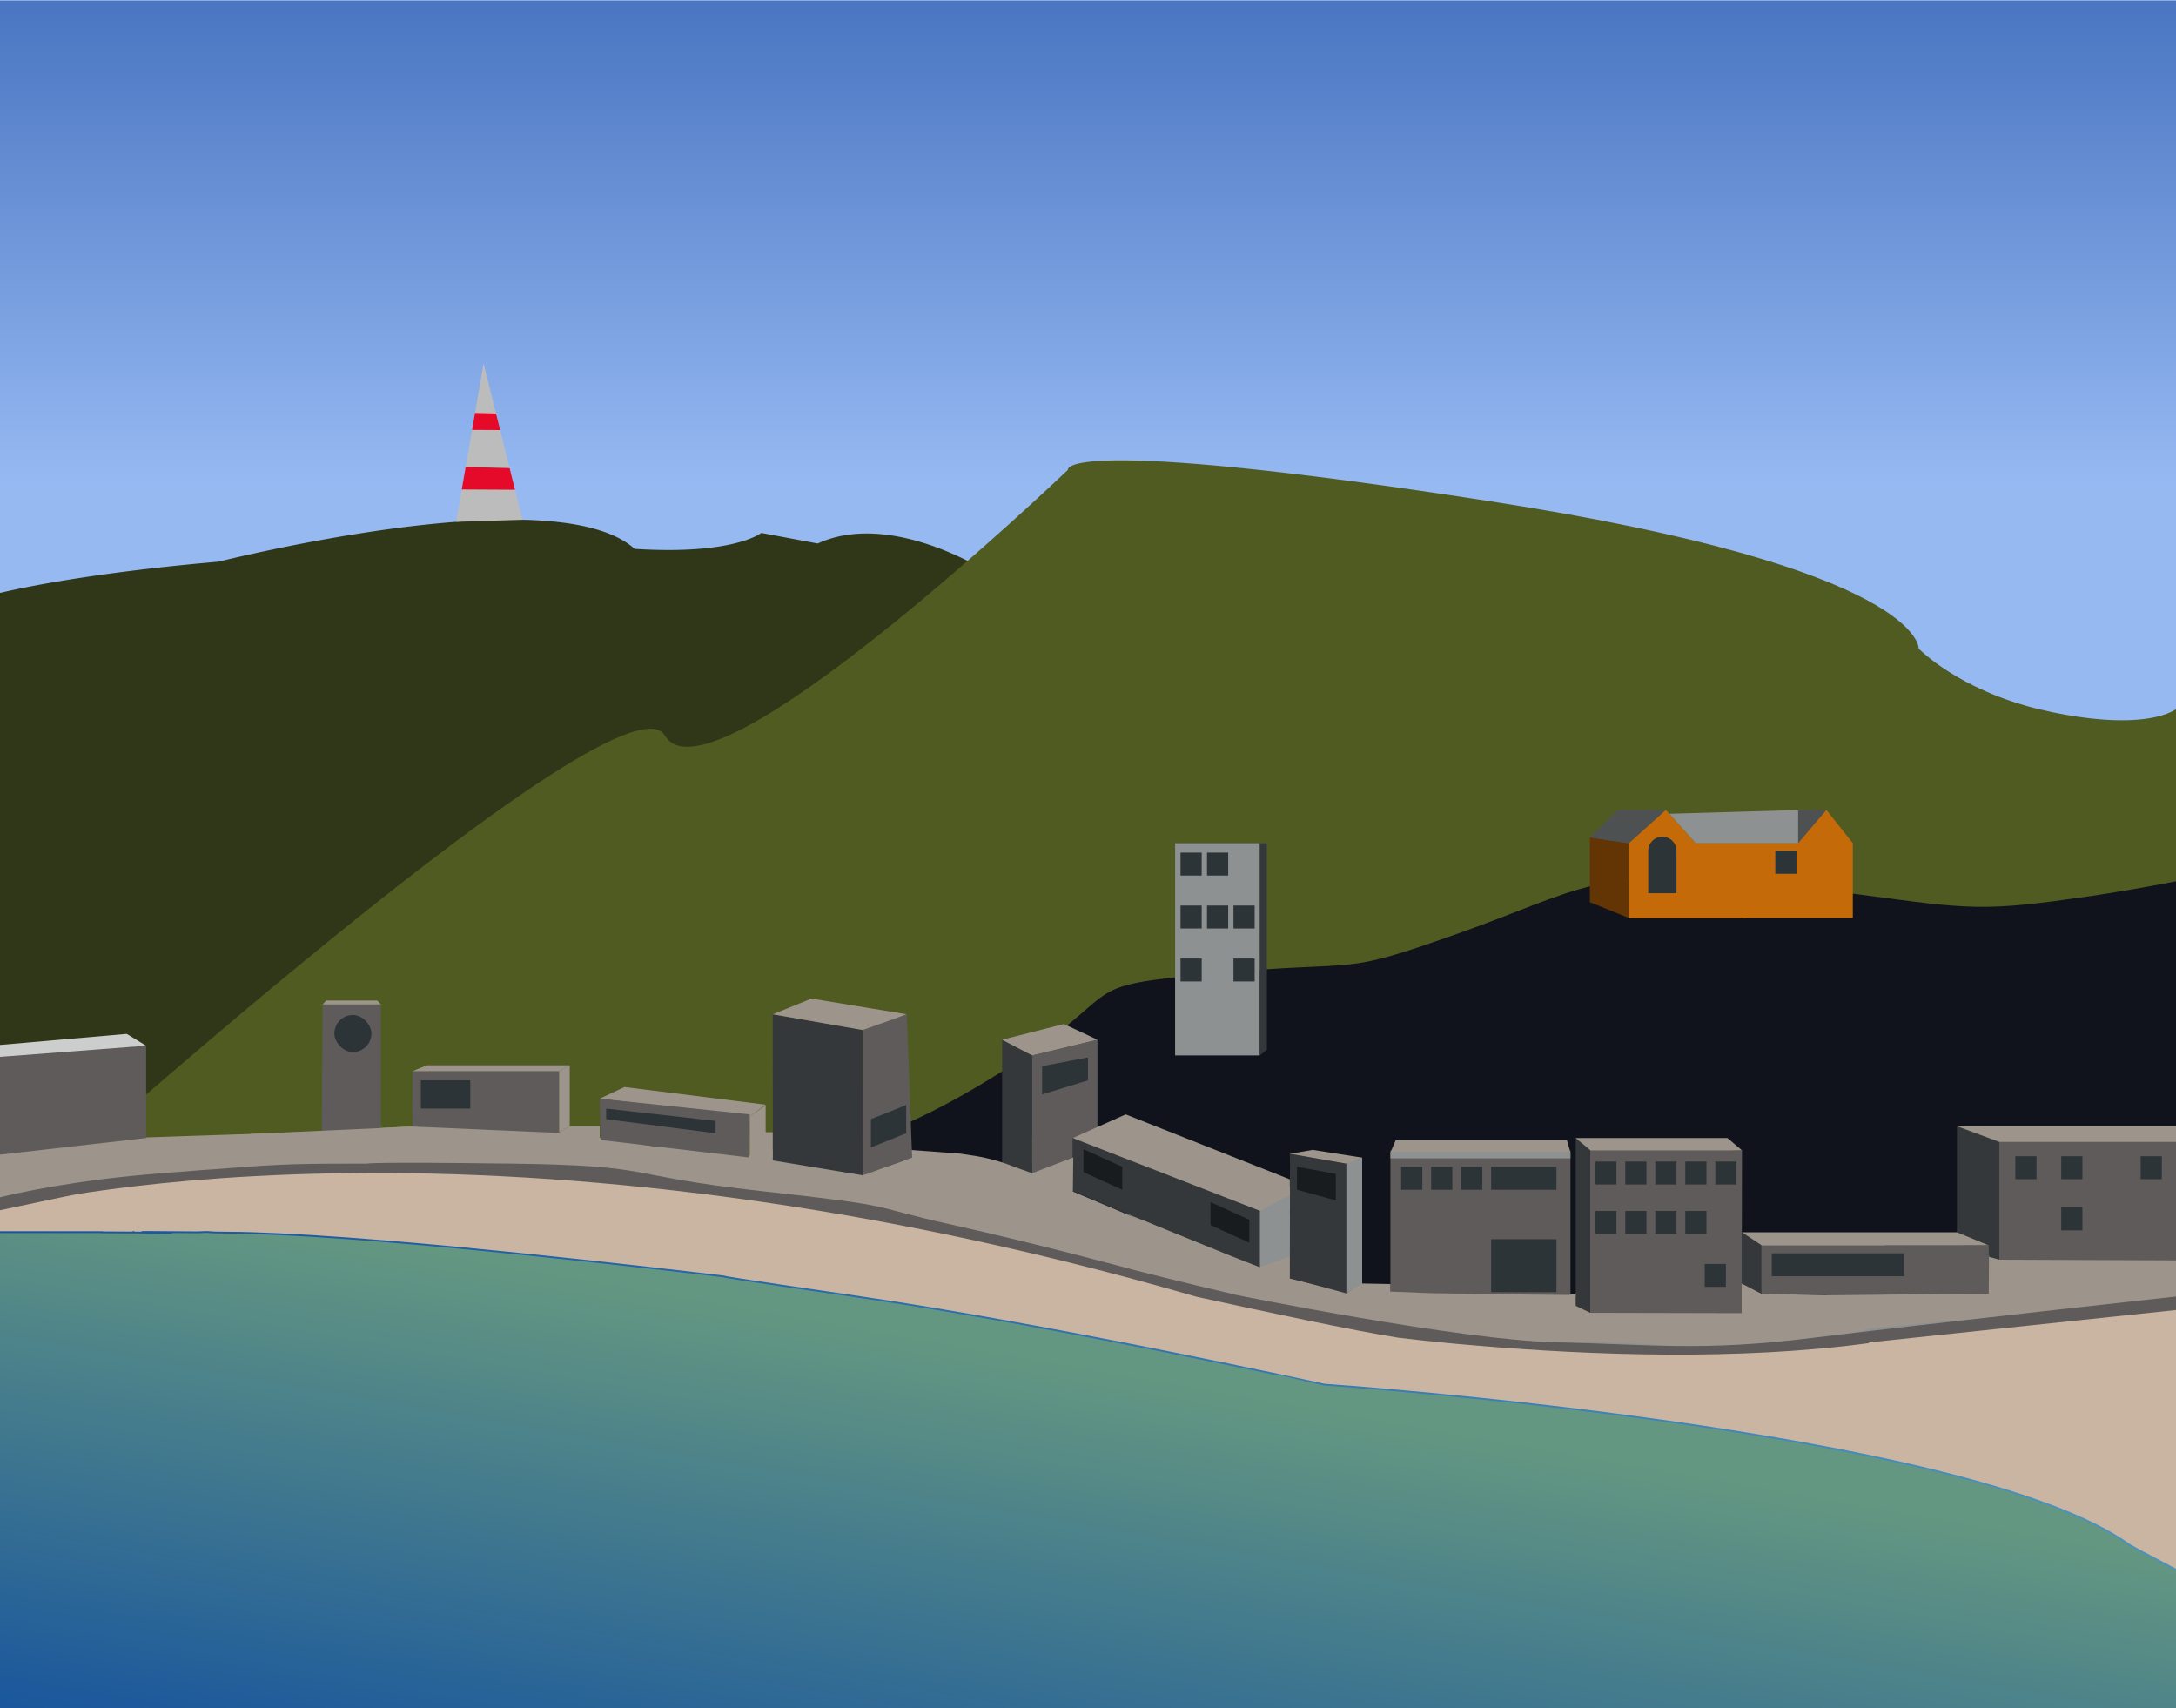<svg xmlns="http://www.w3.org/2000/svg" xmlns:xlink="http://www.w3.org/1999/xlink" viewBox="0 0 1232.9 967.7"><defs><style>.cls-1{fill:none;}.cls-2{clip-path:url(#clip-path);}.cls-3{fill:url(#linear-gradient);}.cls-4{fill:#80ff86;}.cls-5{fill:#303718;}.cls-6{fill:#505b22;}.cls-7{fill:#9d958b;}.cls-8{fill:#8e9191;}.cls-9{fill:#686b6b;}.cls-10{fill:#5f5b5a;}.cls-11{fill:#10131b;}.cls-12{fill:#c1b4a4;}.cls-13{fill:#c9b5a1;}.cls-14{fill:#83fff9;}.cls-15{fill:#194644;}.cls-16{stroke-miterlimit:10;fill:url(#linear-gradient-2);stroke:url(#linear-gradient-3);}.cls-17{fill:#5a5b5b;}.cls-18{fill:#35383a;}.cls-19{fill:#cccece;}.cls-20{fill:#c46a08;}.cls-21{fill:#633404;}.cls-22{fill:#4e5151;}.cls-23{fill:#2c3438;}.cls-24{fill:#181c1e;}.cls-25{fill:#bcbcbc;}.cls-26{fill:#e50a29;}.cls-27{fill:#b2831b;}</style><clipPath id="clip-path"><rect class="cls-1" y="0.2" width="1232.9" height="967.5"/></clipPath><linearGradient id="linear-gradient" x1="617.45" y1="580" x2="617.45" y2="1069.2" gradientTransform="matrix(1, 0, 0, -1, 0, 1069.01)" gradientUnits="userSpaceOnUse"><stop offset="0.44" stop-color="#96b9f2"/><stop offset="1" stop-color="#4975c1"/></linearGradient><linearGradient id="linear-gradient-2" x1="632.95" y1="320.1" x2="574.44" y2="-11.72" gradientTransform="matrix(1, 0, 0, -1, 0, 1069.01)" gradientUnits="userSpaceOnUse"><stop offset="0.08" stop-color="#649781"/><stop offset="1" stop-color="#17549e"/></linearGradient><linearGradient id="linear-gradient-3" x1="791.65" y1="-168.87" x2="358.3" y2="581.72" gradientTransform="matrix(1, 0, 0, -1, 0, 1069.01)" gradientUnits="userSpaceOnUse"><stop offset="0.17" stop-color="#4a91be"/><stop offset="1" stop-color="#17549e"/></linearGradient></defs><title>daytime-mt-vic</title><g id="Layer_1" data-name="Layer 1"><g id="Layer_2" data-name="Layer 2"><g class="cls-2"><g id="Layer_8" data-name="Layer 8"><g id="Layer_6" data-name="Layer 6"><polygon class="cls-3" points="1240.1 483.7 -5.2 489 -5.2 0.2 1240.1 -0.2 1240.1 483.7"/></g><g id="Layer_5" data-name="Layer 5"><polyline class="cls-4" points="1120.8 710.4 1091.8 715.9 1127 712 1134.8 718.2 1138.8 733.7 1127.8 739.1"/><polyline class="cls-4" points="986.8 727.1 997.8 733.7 1127.8 734.3 1126.8 710.4 1144.8 724.8 1149.3 736.9 1049.8 748.2 997.8 757.1 986.8 727.1"/><path class="cls-5" d="M843.93,823l-13.1-258.2s-41.4-25.6-132.2-69c-58.8-28.2-41-20.3-52.7-27.6-4.4-6.5,47.87-139.9-7.73-128.3-25.4,5.3-51.32,14-65.42-6-4.5-6.5-65.6-46.2-109.45-26l-32-6s-15.3,12.5-70.8,9.1a3.08,3.08,0,0,1-1-.1c-41.5-37.2-200.7-1.2-235.8,7.3-85.4,7.4-126.6,18.4-126.6,18.4l.1,77.4,5.1,551.1Z"/><polygon class="cls-5" points="751.8 740.4 767.3 730.2 814.3 733.7 820.5 747.8 751.8 740.4"/><polygon class="cls-5" points="668.8 719.3 687.8 714.8 713.8 719.3 730.8 711.5 730.8 730.2 668.8 719.3"/><path class="cls-6" d="M1242,451.73l.1-.9c.5-45.6.3-73.9-.4-60.8-4.4,21.8-46.9,21.3-86.6,11.7-45.7-11.1-68-34.3-68-34.3s2.8-45.5-243-83.5-239-17.8-239-17.8-202.85,194-228.35,150.6S-14.67,706.23-14.67,706.23l11.8,27.4,20.4,11,160.3,30.7,122.8,20L402.73,817l197.9,29.3,253.7,24.3,373.4,18.6s2-55.4,4.3-129.5l10.2,6Z"/></g><path class="cls-7" d="M661,710s35.7,13.7,109.7,23.7,107.9,12.1,107.9,12.1l-.7,20.5L686.7,748.2l-43-10L608,698Z"/><path class="cls-7" d="M369.9,649.4s90.8,6.5,136.8,19.8,28,11.1,107,28.9,69,23.4,137,35.6,70,6.7,70,6.7l-2,47-175.3,8.2L451.7,722.7l-54-7.8"/><path class="cls-7" d="M802.3,808.3l18.5-67.9s33,5.6,110,7.8,191-14.5,191-14.5c116-13.4,118-14.5,118-14.5V838.3"/><path class="cls-7" d="M1239.8,727.1s-63,7.8-207,21.1-275.9-10.1-275.9-10.1l-.1,89.2L1129.3,851l110.5-23.7"/><path class="cls-7" d="M314.8,698.1l158,21.1s11-47.9-37-59c-30-7-22.5-5.2-32.4-6.2-6-.6-18.2-2.1-48.6-7.1-81-13.4-141.3-7.7-141.3-7.7s31.3-.1-105.7,4.3-113,5.6-113,5.6v37.8"/><path class="cls-8" d="M756.8,748.5c129.9,13,12.9,11.9,129.9,11.9s15,11.1,117,0,4-3.3,102-12.2,39.4,3.1,98-7.8l36-6.7v83.5l-386-7.8-91-13.4"/><g id="Layer_3" data-name="Layer 3"><path class="cls-9" d="M727.4,772.4S632.9,730.1,384.8,683s-98.1,136.7-98.1,136.7L700,862.9l30.7-60.1Z"/><path class="cls-9" d="M1237.4,777.8s-1.1.1-3.3.2c-44.4,2.6-516.1,28.8-553.1-22.8-38.9-54.2-52.2,70.5-52.2,70.5l314,49.8,183.3,3,114-31.2"/><path class="cls-10" d="M1240.1,833.9l-.3-100.2s-152,16.7-213.6,24.3-90.4,3.6-144.7,2.4S701,733.7,701,733.7c-32.4-7.6-57.4-14-57.4-14s-54.7-14.9-104.7-26-26-10-107-18.9-58-14.5-141-15.6-83,0-83,0h-10c-35,0-44.7.7-76.8,3.2h0l-4.9.3c-7.2.6-15.5,1.2-25.3,2-48.2,3.7-81.6,11.2-92.2,13.9l-3.8.6.5,96.3,37.2,1.1,155.9,31.7h126l134-18.6s8-4.3,18.4-11.2l73.9,10.8,167.3,9.9,29.7,17.9,135,28.9,32.3-25.6ZM93.6,757.8,117,676.1c28.3-.6,59.7-1,91.9-1.1l4.8,66.6,10.1,1.4Z"/></g><g id="Layer_10" data-name="Layer 10"><polyline class="cls-7" points="339.8 622.4 353.8 615.8 433.8 625.8 424.8 632.4"/><line class="cls-1" x1="233.8" y1="606.8" x2="241.8" y2="603.5"/><path class="cls-11" d="M1186.1,507.4l-22.2,3.1h0c-5.1.7-10.2,1.2-15.2,1.8-44,4.5-58-2.2-151-12.2s-103,4.5-172,28.9-50,14.5-136,22.3-46,7.8-122,55.7-104,42.3-104,42.3l303.5,89.9L956,748.4l283.7-25.7V497.9C1239.8,497.8,1218.8,502.4,1186.1,507.4Z"/></g><g id="Layer_13" data-name="Layer 13"><line class="cls-1" x1="1021" y1="764.8" x2="1091.8" y2="758.2"/><path class="cls-10" d="M1136.4,752.3h0c-85.7,10.3-98.7,12.6-98.7,12.6-33,2.2-76.7,2.4-76.7,2.4"/></g><g id="Layer_4" data-name="Layer 4"><path class="cls-12" d="M1033.4,797.1s-250.7,1.7-339-31.3c-88.3-32.8-35,86.7-35,86.7L1041,875.2Z"/><line class="cls-1" x1="919.9" y1="784.4" x2="940.9" y2="795.5"/><path class="cls-13" d="M1058.8,760.5l.2.4h-.4c-73.5,9.9-156.6,6.9-221.6,1.4-16.2-1.3-31.2-2.9-44.7-4.5-24.7-3.8-78.7-15.4-114.4-23.2C266.9,615.4,3,684.3,3,684.3H-5.1V934.7l475.8,5.2s643.8,56.4,568.9-45.7l25.2,11.6L1174.4,866l65.4,26.8V741.4Z"/><polyline class="cls-7" points="322.8 638 339.8 638 339.8 651.4 316.8 641.4"/></g><g id="Layer_2-2" data-name="Layer 2"><path class="cls-14" d="M354.9,886.3c1.9,0,1.9-3.3,0-3.3s-2,3.3,0,3.3Z"/><polyline class="cls-10" points="44.5 676.2 -5.2 686.7 -5.2 681.4"/><path class="cls-15" d="M411,723.2c3.4.4,5.2.7,5.2.7S412.8,723.4,411,723.2Z"/><path class="cls-16" d="M1239.8,892.9l-27.5-14.5-5.7-3.2h0c-91.2-65.8-456.1-90.8-456.1-90.8S597.4,750.9,488,734.9c-76.1-11.1-81.1-12.1-77.1-11.7-15-1.8-60.8-7.2-113.3-12.6-9.2-.9-18.5-1.9-28-2.8h0c-9.9-1-20-1.9-29.9-2.8-29.4-2.6-58.2-4.8-82.6-5.9-9.7-.4-18.7-.8-26.8-.8-3,0-5.7-.1-8.4-.1l-4.7-.3-5.3.2c-60.8-.6-14.5.3-14.5.3l-21.2-.2-.6-.3-.2.3-17.7-.1V698h-63l.4,240.8-.4,39.7H17.8v.6l234.9-.2,117.2.2-.1-.3,830.1-.7h11.4l28.4.3.1-85.5Z"/><polygon class="cls-10" points="900.8 649.1 987 651.7 986.8 744.9 900.8 744.9 900.8 649.1"/></g><path class="cls-17" d="M1002.8,748.2c110-5.6-17,7.8,100-6.7s0-3.3,137-18.9"/></g><g id="Buildings"><g id="Layer_14" data-name="Layer 14"><rect class="cls-10" x="787.8" y="651.7" width="102" height="82.1"/><rect class="cls-8" x="665.8" y="477.7" width="48" height="120.2"/><rect class="cls-10" x="233.8" y="606.8" width="83" height="26.7"/><polyline class="cls-18" points="713.8 719.3 607.8 674.7 607.8 644.7 713.8 682.5"/><polyline class="cls-18" points="567.8 597.9 567.8 649.1 567.8 659.2 584.8 664.7 584.8 597.9 567.8 589"/><polygon class="cls-10" points="1127.8 733.7 997.8 733.7 997.8 703.7 1065.3 703.7 1127.8 703.7 1127.8 733.7"/><polyline class="cls-18" points="1132.8 644.7 1108.8 638 1108.8 703.7 1132.8 714.8"/><polyline class="cls-18" points="997.8 703.7 986.8 698.1 986.8 727.1 997.8 733.7"/><polyline class="cls-10" points="621.8 589 621.8 640.2 607.8 644.7 584.8 658.6 584.8 597.9"/><polyline class="cls-10" points="584.8 664.7 602.8 659.2 607.8 659.2 607.8 638 584.8 644.7"/><line class="cls-1" x1="715.8" y1="668.1" x2="717.8" y2="674.7"/><polyline class="cls-10" points="340.3 645.8 424.3 655.7 424.8 631.3 339.8 622.4"/><polyline class="cls-7" points="424.8 656.9 424.8 632.4 433.8 626.1 433.8 651.6 437.8 651.4 437.8 664.7"/><polyline class="cls-10" points="82.8 644.7 -5.2 654.7 -5.2 597.9 82.8 592.4"/><polyline class="cls-10" points="215.8 569 215.8 639 182.3 641 182.8 573.5 182.8 569"/><polyline class="cls-18" points="488.8 583.5 437.8 574.6 437.9 657.4 488.8 665.8"/><polyline class="cls-10" points="510.8 574.6 510.8 611.3 488.8 665.8 488.8 583.5"/><polyline class="cls-8" points="713.8 682.5 713.8 719.3 731.8 712.5 731.8 671.4"/><polyline class="cls-18" points="762.8 659.2 762.8 732.6 731.8 727.1 730.8 653.6"/><polyline class="cls-8" points="771.8 663.6 771.8 727.7 762.8 732.6 762.8 655.8 771.8 655.8"/><polyline class="cls-18" points="900.8 744.9 892.8 741.5 892.8 644.7 900.8 649.1"/><rect class="cls-10" x="1132.8" y="644.7" width="107" height="70.1"/><polyline class="cls-10" points="513.4 656.9 510.8 611.3 488.8 615.8 488.8 665.8"/></g><g id="Layer_15" data-name="Layer 15"><polyline class="cls-18" points="713.8 477.7 717.8 477.7 717.8 594.6 713.8 597.9"/><polyline class="cls-10" points="316.8 633.6 316.8 641.8 233.8 638.2 233.5 623.9"/><polyline class="cls-7" points="322.8 603.5 322.8 638 316.8 641.4 316.8 606.8"/></g><g id="Layer_16" data-name="Layer 16"><polyline class="cls-7" points="1239.8 646.9 1132.8 646.9 1108.8 638 1239.8 638"/><line class="cls-1" x1="1127.8" y1="703.7" x2="1084.8" y2="718.2"/><polyline class="cls-7" points="322.8 603.5 316.8 606.8 233.8 606.8 241.8 603.5"/><polyline class="cls-7" points="182.8 569 215.8 569 213.8 566.8 184.8 566.8"/><polyline class="cls-19" points="82.8 592.4 71.8 585.7 -5.2 592.4 -5.2 599.1"/><polyline class="cls-7" points="437.8 574.6 488.8 583.5 513.8 574.6 459.8 565.7"/><polyline class="cls-7" points="602.8 580.1 621.8 589 584.8 597.9 567.8 589"/><polyline class="cls-7" points="607.8 644.7 637.8 631.3 730.8 668.1 730.8 677 713.8 685.9"/><polyline class="cls-7" points="771.8 655.8 762.8 659.2 730.8 653.6 743.8 651.4"/><polyline class="cls-7" points="787.8 652.9 790.8 645.9 887.8 645.9 889.8 652.9"/><polyline class="cls-7" points="901.2 651.7 892.8 644.7 978.8 644.7 987 651.7"/><line class="cls-1" x1="986.8" y1="698" x2="997.8" y2="703.7"/></g><g id="Layer_18" data-name="Layer 18"><polyline class="cls-7" points="998.2 705.5 1126.8 705.5 1108.8 698.1 987 698.1"/><polyline class="cls-19" points="1127.8 733.7 1127 712 1126.8 710.4"/><polyline class="cls-7" points="578.8 683.2 693.6 711.5 669.8 722.6 681.2 724.7 693.8 727.1 722.8 733.7 767.3 742.1 765.9 733.5"/></g><g id="Layer_19" data-name="Layer 19"><rect class="cls-10" x="1067.8" y="705.5" width="59" height="28.3"/><polyline class="cls-20" points="1049.8 520 996.8 520 925.8 520 922.8 477.7 943.8 458.8 960.8 477.7 1017.8 477.7 1034.8 458.8 1049.8 477.7"/><polyline class="cls-20" points="922.8 520 922.8 480.5 989.3 520"/></g><g id="Layer_20" data-name="Layer 20"><polyline class="cls-21" points="922.8 477.7 900.8 474.4 900.8 511.1 922.8 520"/><polyline class="cls-8" points="1018.8 477.7 1021.8 458.8 945.8 461 960.8 477.7"/></g><g id="Layer_21" data-name="Layer 21"><polyline class="cls-22" points="1018.8 458.8 1018.8 477.7 1034.8 458.8"/><polyline class="cls-22" points="916.8 458.8 900.8 474.4 922.8 477.7 943.8 458.8"/><polyline class="cls-7" points="762.8 732.6 787.8 740 787.8 727.4 771.8 727.1"/><polyline class="cls-7" points="647.8 691.4 713.8 719.3 703.8 728.2 654.8 718.2 602.8 703.7 575.8 694.8 595.8 685.9"/><polyline class="cls-18" points="731.8 722.6 730.8 685.9 746.8 700.3"/><polyline class="cls-7" points="892.8 748.2 892.8 733.7 869.8 733.7 872.8 748.2"/><polygon class="cls-7" points="697.2 711.4 637.3 687.1 730.3 735.1 731.8 711.5 713.8 717.9 697.2 711.4"/><path class="cls-7" d="M607.9,675l.2-19.3-23.3,8.9-9.4-3.3a105.32,105.32,0,0,0-23-6.5l-8.6-1.3-30-2.2v5.6c-2.7.8-5.5,1.9-8.1,2.8l-31.9,11.7,219.8,40.1-59.8-25.6Z"/><polygon class="cls-7" points="1233.7 714 1132.8 713.6 1127 712 1126.8 732.9 1034.8 733.7 1035 733.8 997.9 732.9 986.8 727.1 986.9 727.5 986.8 727.4 986.8 743.9 901 743.7 891.8 739.3 893 732.6 888.8 733.7 810.9 732.6 787.8 731.7 767.3 730.2 756.8 739.3 813.8 748.5 812.5 741.6 849.8 748.9 991.6 752.3 992.8 758.2 1145.8 741.5 1239.8 733.7 1239.8 714 1233.7 714"/><polyline class="cls-7" points="430.8 641.4 437.8 641.4 437.8 655.8 431.3 656.9"/><polyline class="cls-18" points="746.8 677 756.8 730.4 730.8 724.3 730.9 662.7"/></g></g><g id="Layer_17" data-name="Layer 17"><polyline class="cls-10" points="513.8 574.6 516.8 655.8 503.9 660.4 502.5 579.1"/></g><polygon class="cls-7" points="237.8 655.7 68.9 662.6 142 642.4 233.8 638.2 237.8 655.7"/><rect class="cls-8" x="787.8" y="652.9" width="102" height="3.3"/></g></g><rect class="cls-23" x="1141.87" y="655" width="12" height="13"/><rect class="cls-23" x="1167.87" y="655" width="12" height="13"/><rect class="cls-23" x="1212.87" y="655" width="12" height="13"/><rect class="cls-23" x="1167.87" y="684" width="12" height="13"/><rect class="cls-23" x="1003.87" y="710" width="75" height="13"/><rect class="cls-23" x="903.87" y="658" width="12" height="13"/><rect class="cls-23" x="920.87" y="658" width="12" height="13"/><rect class="cls-23" x="937.87" y="658" width="12" height="13"/><rect class="cls-23" x="954.87" y="658" width="12" height="13"/><rect class="cls-23" x="971.87" y="658" width="12" height="13"/><rect class="cls-23" x="903.87" y="686" width="12" height="13"/><rect class="cls-23" x="920.87" y="686" width="12" height="13"/><rect class="cls-23" x="937.87" y="686" width="12" height="13"/><rect class="cls-23" x="954.87" y="686" width="12" height="13"/><rect class="cls-23" x="965.87" y="716" width="12" height="13"/><rect class="cls-23" x="793.87" y="661" width="12" height="13"/><rect class="cls-23" x="810.87" y="661" width="12" height="13"/><rect class="cls-23" x="827.87" y="661" width="12" height="13"/><rect class="cls-23" x="844.87" y="661" width="37" height="13"/><rect class="cls-23" x="844.87" y="702" width="37" height="30"/><polygon class="cls-24" points="756.87 680 734.87 674 734.87 661 756.87 665 756.87 680"/><polygon class="cls-24" points="635.87 674 613.87 664 613.87 651 635.87 661 635.87 674"/><polygon class="cls-24" points="707.87 704 685.87 694 685.87 681 707.87 691 707.87 704"/><rect class="cls-23" x="668.87" y="483" width="12" height="13"/><rect class="cls-23" x="683.87" y="483" width="12" height="13"/><rect class="cls-23" x="668.87" y="513" width="12" height="13"/><rect class="cls-23" x="683.87" y="513" width="12" height="13"/><rect class="cls-23" x="698.87" y="513" width="12" height="13"/><rect class="cls-23" x="668.87" y="543" width="12" height="13"/><polyline class="cls-25" points="258.46 295.62 260.01 286.68 261.63 277.29 263.17 268.42 274 205.9 289.72 269.14 291.79 277.45 293.62 284.83 296.02 294.45"/><rect class="cls-23" x="698.87" y="543" width="12" height="13"/><path class="cls-23" d="M949.87,506h-16V482a8,8,0,0,1,8-8h0a8,8,0,0,1,8,8Z"/><rect class="cls-23" x="1005.87" y="482" width="12" height="13"/><polygon class="cls-26" points="261.63 277.29 291.79 277.45 288.74 265.19 263.84 264.52 261.63 277.29"/><polygon class="cls-26" points="267.48 243.53 283.38 243.62 281.04 234.22 269.15 233.9 267.48 243.53"/></g><g id="Layer_2-3" data-name="Layer 2"><polygon class="cls-23" points="616.45 612 590.45 620 590.45 604 616.45 599 616.45 612"/><rect class="cls-23" x="189.45" y="575" width="21" height="21" rx="10.5" ry="10.5"/><line class="cls-27" x1="739.87" y1="696" x2="702.87" y2="686"/><polygon class="cls-23" points="513.45 642 493.45 650 493.45 634 513.45 626 513.45 642"/><polygon class="cls-23" points="405.45 642 343.45 634 343.45 628 405.45 635 405.45 642"/><rect class="cls-23" x="238.45" y="612" width="28" height="16"/></g></svg>